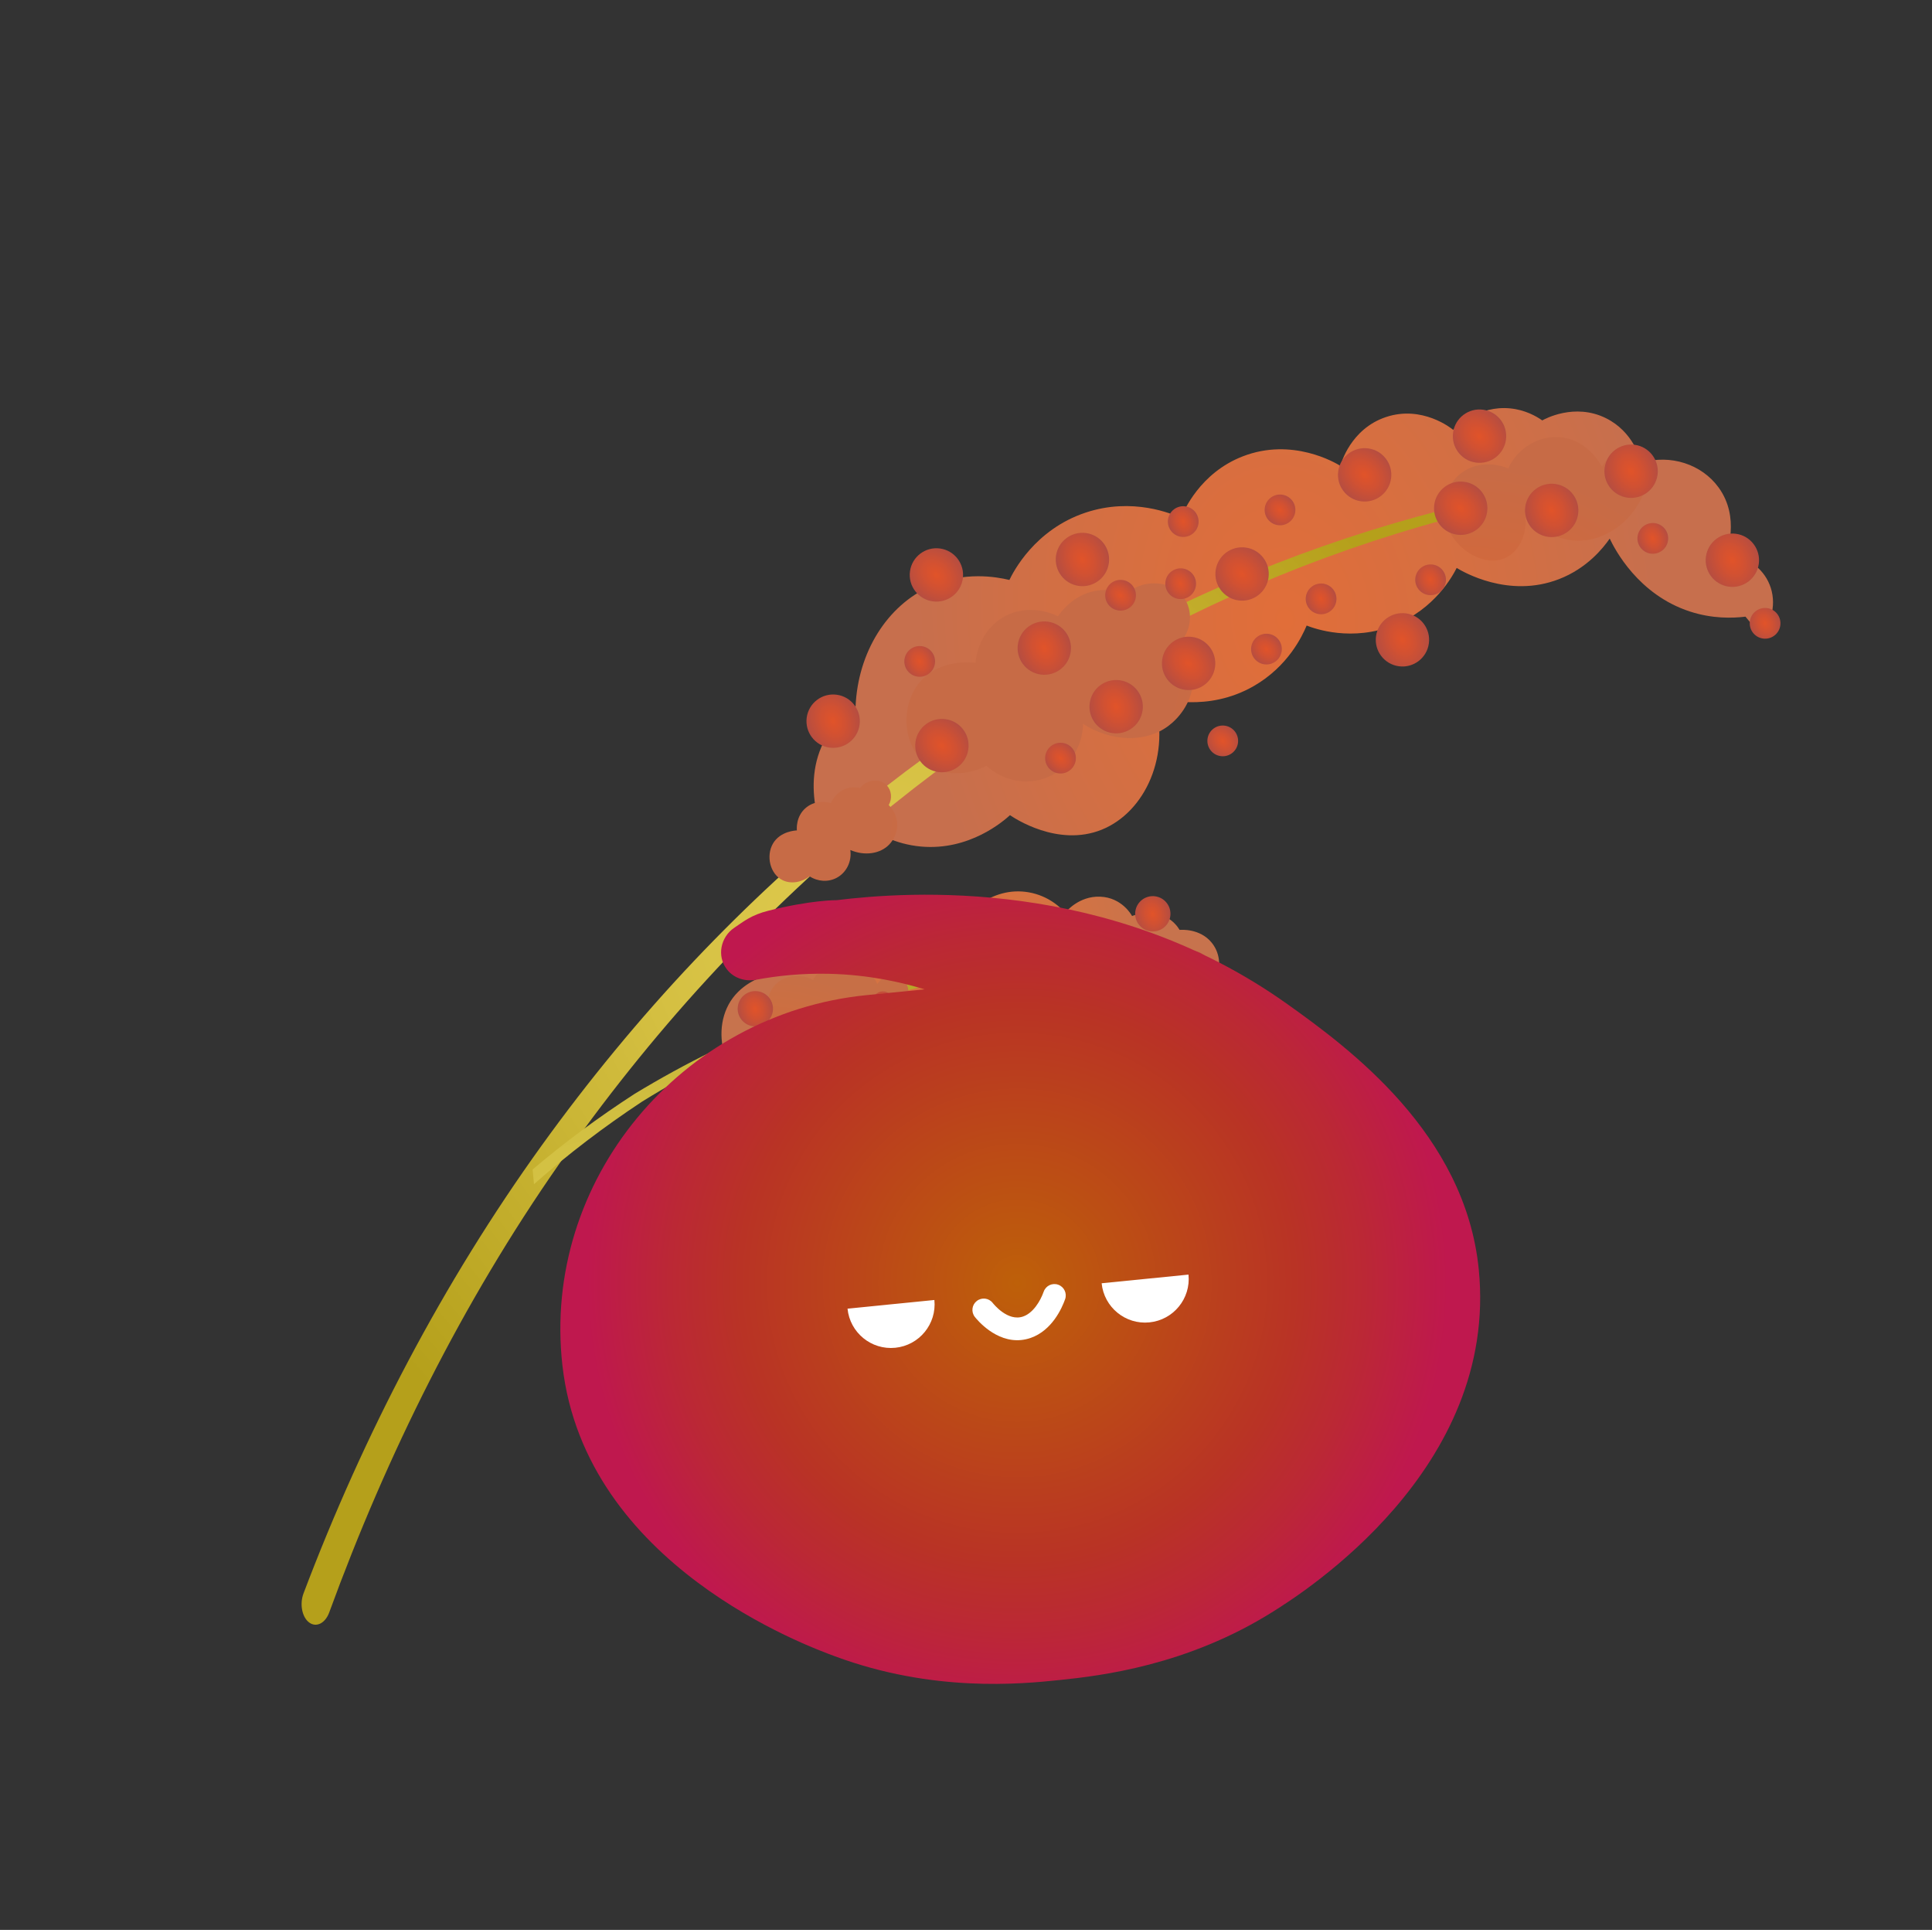 <svg width="801" height="800" viewBox="0 0 801 800" fill="none" xmlns="http://www.w3.org/2000/svg">
<rect x="0" y="0" width="801" height="800" fill="#333333" stroke="none"/>
<path d="M729.925 263.163C727.838 260.646 725.75 258.139 723.663 255.622C718.243 256.281 709.934 256.513 700.648 253.493C679.101 246.488 669.452 227.58 667.379 223.268C664.65 227.194 658.022 235.55 646.36 240.066C625.41 248.193 606.376 236.921 603.937 235.425C602.203 238.861 594.855 252.398 578.177 259.113C560.582 266.186 545.115 260.621 541.732 259.309C539.914 263.652 533.984 276.263 519.764 284.415C500.743 295.33 481.626 289.81 478.294 288.787C485.756 312.896 474.837 336.631 456.756 343.931C438.528 351.281 420.3 338.988 418.743 337.906C416.146 340.275 401.971 352.733 381.831 350.918C370.903 349.933 362.987 345.173 359.05 342.381C353.897 345.358 348.735 348.334 343.583 351.301C342.308 348.825 330.946 325.927 342.434 305.843C346.032 299.554 350.826 295.367 354.724 292.702C355.74 270.373 367.717 250.991 385.943 242.924C399.774 236.798 412.916 239.076 418.497 240.407C420.024 237.225 428.949 219.484 450.192 212.457C469.626 206.03 485.969 213.007 489.626 214.68C490.727 211.954 497.402 196.115 515.199 189.19C535.769 181.183 553.712 191.872 555.722 193.116C556 192.044 560.016 177.788 574.555 172.9C589.615 167.83 601.771 177.584 602.459 178.162C603.928 176.729 613.109 168.006 626.135 169.289C632.36 169.901 636.962 172.552 639.421 174.272C640.439 173.695 652.775 166.919 665.756 173.314C677.111 178.91 680.072 190.207 680.467 191.816C692.619 188.215 705.536 192.43 712.546 202.103C721.577 214.557 715.843 229.193 715.493 230.054C722.975 230.182 729.775 234.396 733.053 240.962C736.647 248.168 735.414 257.002 729.925 263.163Z" fill="url(#paint0_radial_4822_3202)"/>
<path d="M136.525 668.321C160.567 602.58 191.839 539.839 231.562 482.881C250.21 456.148 270.916 430.162 292.933 406.163C314.085 383.105 337.193 361.012 361.228 340.994C384.34 321.748 409.229 303.674 434.71 287.751C459.253 272.415 485.271 258.474 511.686 246.635C561.731 224.201 614.993 208.629 669.521 200.598C670.345 200.479 670.954 199.715 670.875 198.897C670.796 198.078 670.057 197.503 669.234 197.612C614.396 204.812 560.693 219.628 510.128 241.364C483.408 252.848 457.044 266.45 432.14 281.473C406.256 297.089 380.952 314.883 357.41 333.879C332.893 353.659 309.298 375.544 287.647 398.422C265.095 422.268 243.82 448.135 224.619 474.782C183.633 531.667 150.761 594.673 125.839 660.505C124.159 664.948 125.228 670.394 128.189 672.577C131.14 674.759 134.839 672.884 136.476 668.456C136.49 668.427 136.493 668.408 136.507 668.379C136.511 668.349 136.513 668.34 136.525 668.321Z" fill="url(#paint1_radial_4822_3202)"/>
<path d="M490.964 247.891C486.661 241.516 478.441 240.953 473.217 242.609C470.241 243.553 468.152 245.244 466.928 246.439C464.725 245.501 460.7 244.161 455.722 244.689C445.325 245.796 439.541 254.106 438.628 255.465C437.998 255.126 426.906 249.455 415.933 255.863C405.345 262.04 404.512 273.847 404.46 274.738C403.529 274.61 389.485 272.874 381.211 282.923C373.156 292.709 374.022 309.492 384.445 316.878C391.169 321.646 400.712 321.684 408.958 317.426C415.479 323.378 424.59 325.466 432.721 322.777C442.206 319.637 448.817 310.521 449.051 300.066C460.863 307.622 474.974 307.914 484.324 300.981C488.414 297.949 493.741 291.937 494.632 283.238C495.562 274.109 491.053 267.464 489.814 265.76C494.112 260.475 494.512 253.152 490.964 247.891Z" fill="url(#paint2_radial_4822_3202)"/>
<path d="M678.99 189.04C674.395 186.047 667.262 187.713 664.148 193.483C663.841 192.855 658.466 182.377 646.99 181.266C638.074 180.406 629.292 185.56 625.283 194.175C618.335 191.263 610.581 192.157 605.22 196.579C597.697 202.784 597.246 214.007 601.621 221.552C606.117 229.315 617.008 235.423 625.097 230.759C630.577 227.605 633.482 220.262 632.256 212.503C633.491 214.096 641.028 223.528 653.205 224.089C665.743 224.669 678.048 215.618 682.564 201.612C684.411 196.758 682.733 191.481 678.99 189.04Z" fill="url(#paint3_radial_4822_3202)"/>
<path d="M611.899 191.752C617.95 192.582 623.529 188.35 624.36 182.298C625.191 176.247 620.958 170.668 614.907 169.837C608.855 169.007 603.276 173.239 602.445 179.291C601.615 185.342 605.847 190.921 611.899 191.752Z" fill="url(#paint4_radial_4822_3202)"/>
<path d="M604.102 221.639C610.154 222.47 615.733 218.237 616.563 212.186C617.394 206.134 613.161 200.555 607.11 199.725C601.058 198.894 595.479 203.126 594.649 209.178C593.818 215.23 598.05 220.809 604.102 221.639Z" fill="url(#paint5_radial_4822_3202)"/>
<path d="M564.274 207.795C570.325 208.626 575.904 204.393 576.735 198.342C577.566 192.29 573.333 186.711 567.282 185.881C561.23 185.05 555.651 189.283 554.82 195.334C553.99 201.386 558.222 206.965 564.274 207.795Z" fill="url(#paint6_radial_4822_3202)"/>
<path d="M513.457 248.887C519.509 249.718 525.088 245.485 525.919 239.434C526.749 233.382 522.517 227.803 516.465 226.973C510.414 226.142 504.835 230.374 504.004 236.426C503.173 242.478 507.406 248.057 513.457 248.887Z" fill="url(#paint7_radial_4822_3202)"/>
<path d="M491.291 285.949C497.343 286.779 502.922 282.547 503.753 276.495C504.583 270.444 500.351 264.865 494.299 264.034C488.248 263.204 482.669 267.436 481.838 273.488C481.007 279.539 485.24 285.118 491.291 285.949Z" fill="url(#paint8_radial_4822_3202)"/>
<path d="M386.725 249.28C392.777 250.11 398.356 245.878 399.186 239.826C400.017 233.775 395.784 228.196 389.733 227.365C383.681 226.535 378.102 230.767 377.272 236.819C376.441 242.87 380.674 248.449 386.725 249.28Z" fill="url(#paint9_radial_4822_3202)"/>
<path d="M389.006 320.027C395.058 320.857 400.637 316.625 401.467 310.573C402.298 304.522 398.065 298.943 392.014 298.112C385.962 297.282 380.383 301.514 379.553 307.566C378.722 313.617 382.955 319.196 389.006 320.027Z" fill="url(#paint10_radial_4822_3202)"/>
<path d="M438.817 320.575C442.302 321.053 445.515 318.615 445.994 315.13C446.472 311.645 444.035 308.431 440.549 307.953C437.064 307.475 433.851 309.912 433.372 313.398C432.894 316.883 435.331 320.096 438.817 320.575Z" fill="url(#paint11_radial_4822_3202)"/>
<path d="M506.081 313.434C509.566 313.912 512.779 311.475 513.258 307.989C513.736 304.504 511.298 301.291 507.813 300.812C504.327 300.334 501.114 302.772 500.636 306.257C500.157 309.743 502.595 312.956 506.081 313.434Z" fill="url(#paint12_radial_4822_3202)"/>
<path d="M463.715 253.063C467.201 253.541 470.414 251.104 470.892 247.618C471.371 244.133 468.933 240.92 465.448 240.441C461.962 239.963 458.749 242.401 458.271 245.886C457.792 249.371 460.23 252.585 463.715 253.063Z" fill="url(#paint13_radial_4822_3202)"/>
<path d="M524.204 275.375C527.689 275.853 530.902 273.415 531.381 269.93C531.859 266.444 529.421 263.231 525.936 262.753C522.45 262.274 519.237 264.712 518.759 268.198C518.281 271.683 520.718 274.896 524.204 275.375Z" fill="url(#paint14_radial_4822_3202)"/>
<path d="M529.821 217.683C533.306 218.161 536.519 215.724 536.998 212.238C537.476 208.753 535.038 205.54 531.553 205.061C528.068 204.583 524.854 207.021 524.376 210.506C523.898 213.992 526.335 217.205 529.821 217.683Z" fill="url(#paint15_radial_4822_3202)"/>
<path d="M716.729 243.183C722.78 244.014 728.36 239.781 729.19 233.73C730.021 227.678 725.788 222.099 719.737 221.268C713.685 220.438 708.106 224.67 707.275 230.722C706.445 236.773 710.677 242.353 716.729 243.183Z" fill="url(#paint16_radial_4822_3202)"/>
<path d="M641.821 222.537C647.872 223.367 653.451 219.135 654.282 213.083C655.112 207.032 650.88 201.453 644.828 200.622C638.777 199.791 633.198 204.024 632.367 210.075C631.537 216.127 635.769 221.706 641.821 222.537Z" fill="url(#paint17_radial_4822_3202)"/>
<path d="M674.747 206.291C680.798 207.122 686.377 202.89 687.208 196.838C688.038 190.786 683.806 185.207 677.754 184.377C671.703 183.546 666.124 187.779 665.293 193.83C664.463 199.882 668.695 205.461 674.747 206.291Z" fill="url(#paint18_radial_4822_3202)"/>
<path d="M579.944 276.181C585.995 277.012 591.574 272.779 592.405 266.728C593.235 260.676 589.003 255.097 582.951 254.267C576.9 253.436 571.321 257.668 570.49 263.72C569.66 269.772 573.892 275.351 579.944 276.181Z" fill="url(#paint19_radial_4822_3202)"/>
<path d="M461.252 303.901C467.304 304.731 472.883 300.499 473.714 294.447C474.544 288.396 470.312 282.817 464.26 281.986C458.208 281.156 452.629 285.388 451.799 291.44C450.968 297.491 455.201 303.07 461.252 303.901Z" fill="url(#paint20_radial_4822_3202)"/>
<path d="M431.456 279.613C437.507 280.443 443.086 276.211 443.917 270.159C444.747 264.108 440.515 258.529 434.463 257.698C428.412 256.868 422.833 261.1 422.002 267.152C421.172 273.203 425.404 278.782 431.456 279.613Z" fill="url(#paint21_radial_4822_3202)"/>
<path d="M447.266 242.881C453.318 243.712 458.897 239.479 459.727 233.428C460.558 227.376 456.325 221.797 450.274 220.967C444.222 220.136 438.643 224.369 437.813 230.42C436.982 236.472 441.215 242.051 447.266 242.881Z" fill="url(#paint22_radial_4822_3202)"/>
<path d="M343.914 309.902C349.966 310.732 355.545 306.5 356.376 300.448C357.206 294.397 352.974 288.818 346.922 287.987C340.871 287.157 335.292 291.389 334.461 297.441C333.63 303.492 337.863 309.071 343.914 309.902Z" fill="url(#paint23_radial_4822_3202)"/>
<path d="M380.434 280.484C383.919 280.962 387.133 278.525 387.611 275.039C388.089 271.554 385.652 268.341 382.166 267.862C378.681 267.384 375.468 269.822 374.989 273.307C374.511 276.792 376.949 280.006 380.434 280.484Z" fill="url(#paint24_radial_4822_3202)"/>
<path d="M592.252 246.65C595.738 247.128 598.951 244.691 599.429 241.205C599.908 237.72 597.47 234.507 593.985 234.028C590.499 233.55 587.286 235.988 586.808 239.473C586.329 242.958 588.767 246.172 592.252 246.65Z" fill="url(#paint25_radial_4822_3202)"/>
<path d="M489.7 222.523C493.185 223.001 496.398 220.564 496.877 217.078C497.355 213.593 494.917 210.38 491.432 209.901C487.947 209.423 484.733 211.861 484.255 215.346C483.777 218.831 486.214 222.045 489.7 222.523Z" fill="url(#paint26_radial_4822_3202)"/>
<path d="M488.637 248.277C492.123 248.755 495.336 246.318 495.814 242.832C496.292 239.347 493.855 236.134 490.369 235.655C486.884 235.177 483.671 237.615 483.192 241.1C482.714 244.585 485.152 247.799 488.637 248.277Z" fill="url(#paint27_radial_4822_3202)"/>
<path d="M546.854 254.56C550.339 255.038 553.553 252.601 554.031 249.115C554.509 245.63 552.072 242.417 548.586 241.938C545.101 241.46 541.888 243.898 541.409 247.383C540.931 250.868 543.369 254.082 546.854 254.56Z" fill="url(#paint28_radial_4822_3202)"/>
<path d="M684.381 229.488C687.867 229.966 691.08 227.528 691.558 224.043C692.037 220.558 689.599 217.344 686.114 216.866C682.628 216.388 679.415 218.825 678.937 222.311C678.458 225.796 680.896 229.009 684.381 229.488Z" fill="url(#paint29_radial_4822_3202)"/>
<path d="M730.936 264.695C734.421 265.173 737.635 262.735 738.113 259.25C738.591 255.765 736.154 252.552 732.668 252.073C729.183 251.595 725.97 254.032 725.491 257.518C725.013 261.003 727.451 264.216 730.936 264.695Z" fill="url(#paint30_radial_4822_3202)"/>
<path d="M367.631 325.522C365.197 322.957 361.423 323.317 359.176 324.462C357.896 325.114 357.072 326.041 356.612 326.674C355.537 326.415 353.61 326.111 351.396 326.725C346.759 328.007 344.757 332.224 344.451 332.908C344.142 332.805 338.678 331.066 334.178 334.799C329.838 338.403 330.346 343.822 330.391 344.232C329.955 344.243 323.447 344.52 320.455 349.702C317.531 354.751 319.199 362.308 324.48 364.87C327.896 366.53 332.231 365.833 335.652 363.264C339.062 365.478 343.357 365.735 346.839 363.901C350.907 361.764 353.22 357.126 352.541 352.359C358.471 354.899 364.908 353.965 368.626 350.115C370.25 348.43 372.224 345.3 371.967 341.288C371.708 337.073 369.147 334.4 368.463 333.721C370.007 331.006 369.641 327.645 367.631 325.522Z" fill="url(#paint31_radial_4822_3202)"/>
<path d="M491.562 415.175C489.375 416.48 484.266 418.988 477.706 418.906C470.219 418.817 462.132 414.194 457.553 408.287C455.971 409.664 449.582 414.955 439.808 415.42C429.496 415.913 422.502 410.683 420.98 409.485C419.243 411.407 413.746 416.749 405.093 418.973C397.705 420.876 389.076 419.329 382.403 415.657C382.534 427.576 374.819 439.366 363.028 441.947C356.035 443.48 348.417 439.78 343.346 435.107C336.84 438.969 329.054 440.686 321.635 439.143C315.767 437.923 311.849 434.842 309.959 433.099C306.751 434.405 303.561 435.734 300.367 437.092C297.867 428.684 298.981 419.096 304.916 412.33C307.739 409.114 311.029 407.133 313.606 405.933C317.299 394.62 326.845 384.049 338.788 381.459C347.578 379.557 354.711 382.009 357.61 383.316C363.999 376.481 372.091 373.342 380.398 372.241C387.44 371.31 395.618 373.937 401.692 378.737C406.662 373.413 413.637 369.879 420.811 369.531C428.655 369.154 436.32 372.366 441.624 378.363C442.004 377.87 447.316 371.382 456.074 371.696C465.144 372.022 469.132 379.302 469.347 379.715C470.434 379.299 477.25 376.853 483.55 380.221C486.569 381.836 488.236 384.104 489.058 385.469C489.703 385.406 497.557 384.808 502.397 390.802C506.625 396.035 505.326 402.115 505.137 402.977C506.666 409.193 503.76 414.85 499.493 416.374C495.824 417.658 492.215 415.567 491.562 415.175Z" fill="url(#paint32_radial_4822_3202)"/>
<path d="M488.728 398.09C434.577 394.918 381.206 402.461 329.708 420.769C306.403 429.733 284.339 440.534 262.998 453.502C248.152 463.123 234.188 473.45 220.836 484.76C221.01 486.803 221.194 488.847 221.379 490.881C235.526 478.408 250.35 467.109 266.232 456.631C287.202 443.652 308.895 432.831 331.837 423.787C382.71 405.252 435.138 397.74 489.186 400.121C490.088 400.174 490.719 399.766 490.584 399.203C490.448 398.649 489.62 398.142 488.728 398.09Z" fill="url(#paint33_radial_4822_3202)"/>
<path d="M374.1 405.696C371.126 403.391 366.159 404.132 363.704 407.903C363.533 407.456 360.45 399.987 352.658 398.585C346.61 397.492 340.32 400.525 337.09 406.189C332.5 403.813 327.147 403.986 323.232 406.699C317.741 410.518 316.803 418.162 319.372 423.571C321.994 429.099 328.741 433.336 334.911 431.185C341.081 429.033 342.689 421.876 342.781 421.424C343.302 422.626 344.567 425.03 347.221 426.656C348.152 427.228 350.366 428.38 354.508 428.201C361.911 427.875 371.917 422.708 375.842 414.485C377.371 411.283 376.516 407.582 374.1 405.696Z" fill="url(#paint34_radial_4822_3202)"/>
<path d="M493.242 408.672C497.247 409.222 500.94 406.421 501.489 402.415C502.039 398.41 499.238 394.718 495.232 394.168C491.227 393.618 487.535 396.42 486.985 400.425C486.435 404.43 489.237 408.122 493.242 408.672Z" fill="url(#paint35_radial_4822_3202)"/>
<path d="M476.957 386.048C480.962 386.598 484.654 383.797 485.204 379.791C485.754 375.786 482.953 372.094 478.947 371.544C474.942 370.994 471.25 373.796 470.7 377.801C470.15 381.806 472.952 385.498 476.957 386.048Z" fill="url(#paint36_radial_4822_3202)"/>
<path d="M432.931 400.668C436.937 401.218 440.629 398.417 441.179 394.412C441.728 390.406 438.927 386.714 434.922 386.164C430.917 385.615 427.224 388.416 426.675 392.421C426.125 396.426 428.926 400.119 432.931 400.668Z" fill="url(#paint37_radial_4822_3202)"/>
<path d="M406.791 413.948C410.796 414.497 414.488 411.696 415.038 407.691C415.588 403.686 412.786 399.993 408.781 399.444C404.776 398.894 401.084 401.695 400.534 405.7C399.984 409.705 402.786 413.398 406.791 413.948Z" fill="url(#paint38_radial_4822_3202)"/>
<path d="M372.892 400.15C376.897 400.699 380.59 397.898 381.14 393.893C381.689 389.888 378.888 386.195 374.883 385.646C370.878 385.096 367.185 387.897 366.636 391.902C366.086 395.908 368.887 399.6 372.892 400.15Z" fill="url(#paint39_radial_4822_3202)"/>
<path d="M312.166 425.408C316.171 425.957 319.863 423.156 320.413 419.151C320.963 415.146 318.161 411.453 314.156 410.903C310.151 410.354 306.459 413.155 305.909 417.16C305.359 421.165 308.161 424.858 312.166 425.408Z" fill="url(#paint40_radial_4822_3202)"/>
<path d="M339.308 435.764C343.313 436.314 347.006 433.512 347.556 429.507C348.105 425.502 345.304 421.81 341.299 421.26C337.294 420.71 333.601 423.511 333.052 427.517C332.502 431.522 335.303 435.214 339.308 435.764Z" fill="url(#paint41_radial_4822_3202)"/>
<path d="M365.454 419.346C367.757 419.662 369.881 418.051 370.197 415.747C370.513 413.444 368.902 411.32 366.599 411.004C364.295 410.688 362.171 412.299 361.855 414.603C361.539 416.906 363.15 419.03 365.454 419.346Z" fill="url(#paint42_radial_4822_3202)"/>
<path d="M384.973 426.347C387.277 426.663 389.4 425.052 389.717 422.748C390.033 420.445 388.422 418.321 386.118 418.005C383.815 417.689 381.691 419.3 381.375 421.604C381.059 423.907 382.67 426.031 384.973 426.347Z" fill="url(#paint43_radial_4822_3202)"/>
<path d="M401.344 388.116C403.648 388.433 405.772 386.821 406.088 384.518C406.404 382.214 404.793 380.091 402.489 379.775C400.186 379.458 398.062 381.07 397.746 383.373C397.43 385.677 399.041 387.8 401.344 388.116Z" fill="url(#paint44_radial_4822_3202)"/>
<path d="M452.135 412.459C454.439 412.775 456.563 411.164 456.879 408.861C457.195 406.557 455.584 404.433 453.28 404.117C450.977 403.801 448.853 405.412 448.537 407.716C448.221 410.019 449.832 412.143 452.135 412.459Z" fill="url(#paint45_radial_4822_3202)"/>
<path d="M459.729 395.736C462.033 396.052 464.156 394.441 464.472 392.137C464.789 389.834 463.178 387.71 460.874 387.394C458.57 387.078 456.447 388.689 456.131 390.992C455.815 393.296 457.426 395.419 459.729 395.736Z" fill="url(#paint46_radial_4822_3202)"/>
<path d="M613.09 526.193C607.498 469.91 559.349 434.49 533.737 416.236C459.771 363.517 376.466 369.527 346.909 373.143C346.909 373.143 336.593 372.998 318.603 377.508C311.475 379.296 308.43 381.911 304.454 384.57C298.755 388.385 297.124 396.296 301.305 401.738C301.34 401.784 301.375 401.831 301.41 401.878C301.433 401.906 301.455 401.934 301.478 401.962C304.295 405.509 308.973 406.971 313.422 406.135C321.818 404.563 332.141 403.381 343.909 403.672C360.158 404.069 373.629 407.125 383.313 410.107C375.273 410.911 367.233 411.714 359.193 412.517C282.465 420.182 224.507 489.385 233.177 566.013C242.554 648.922 335.182 682.511 346.275 686.619C386.661 701.568 422.761 698.163 439.648 696.386C456.277 694.634 492.202 690.482 527.894 668.003C540.026 660.37 621.338 609.164 613.09 526.193Z" fill="url(#paint47_radial_4822_3202)"/>
<path d="M423.368 555.475C412.851 556.526 405.105 547.099 404.161 545.897C402.56 543.856 402.918 540.896 404.969 539.294C407.02 537.692 409.98 538.05 411.572 540.102C411.824 540.418 417.787 547.993 424.212 545.713C428.291 544.291 431.285 539.459 432.72 535.406C433.591 532.958 436.266 531.675 438.736 532.554C441.185 533.425 442.459 536.122 441.588 538.571C440.239 542.364 436.139 551.526 427.302 554.61C425.97 555.065 424.652 555.347 423.368 555.475Z" fill="white"/>
<path d="M371.182 558.688C381.123 557.695 388.388 548.829 387.394 538.878L351.383 542.476C352.377 552.426 361.242 559.681 371.182 558.688Z" fill="white"/>
<path d="M476.538 548.164C486.478 547.171 493.743 538.305 492.749 528.355L456.738 531.952C457.732 541.903 466.597 549.157 476.538 548.164Z" fill="white"/>
<defs>
<radialGradient id="paint0_radial_4822_3202" cx="0" cy="0" r="1" gradientUnits="userSpaceOnUse" gradientTransform="translate(532.88 256.872) rotate(-6.019) scale(153.557 204.447)">
<stop stop-color="#E16E39"/>
<stop offset="0.67" stop-color="#D16F45"/>
<stop offset="1" stop-color="#C76F4D"/>
</radialGradient>
<radialGradient id="paint1_radial_4822_3202" cx="0" cy="0" r="1" gradientUnits="userSpaceOnUse" gradientTransform="translate(372.216 402.596) rotate(-43.185) scale(260.077 346.289)">
<stop stop-color="#E1CD51"/>
<stop offset="0.362" stop-color="#D4BF41"/>
<stop offset="1" stop-color="#B5A01B"/>
</radialGradient>
<radialGradient id="paint2_radial_4822_3202" cx="0" cy="0" r="1" gradientUnits="userSpaceOnUse" gradientTransform="translate(606.498 315.381) rotate(-6.019) scale(123.184 123.184)">
<stop stop-color="#E1672F"/>
<stop offset="0.67" stop-color="#D1693D"/>
<stop offset="1" stop-color="#C76B46"/>
</radialGradient>
<radialGradient id="paint3_radial_4822_3202" cx="0" cy="0" r="1" gradientUnits="userSpaceOnUse" gradientTransform="translate(606.496 315.38) rotate(-6.019) scale(123.184 123.184)">
<stop stop-color="#E1672F"/>
<stop offset="0.67" stop-color="#D1693D"/>
<stop offset="1" stop-color="#C76B46"/>
</radialGradient>
<radialGradient id="paint4_radial_4822_3202" cx="0" cy="0" r="1" gradientUnits="userSpaceOnUse" gradientTransform="translate(613.362 180.846) rotate(-43.184) scale(11.062 14.729)">
<stop stop-color="#E15329"/>
<stop offset="0.43" stop-color="#D15132"/>
<stop offset="1" stop-color="#B54D41"/>
</radialGradient>
<radialGradient id="paint5_radial_4822_3202" cx="0" cy="0" r="1" gradientUnits="userSpaceOnUse" gradientTransform="translate(605.572 210.732) rotate(-43.185) scale(11.062 14.729)">
<stop stop-color="#E15329"/>
<stop offset="0.43" stop-color="#D15132"/>
<stop offset="1" stop-color="#B54D41"/>
</radialGradient>
<radialGradient id="paint6_radial_4822_3202" cx="0" cy="0" r="1" gradientUnits="userSpaceOnUse" gradientTransform="translate(565.737 196.88) rotate(-43.184) scale(11.062 14.729)">
<stop stop-color="#E15329"/>
<stop offset="0.43" stop-color="#D15132"/>
<stop offset="1" stop-color="#B54D41"/>
</radialGradient>
<radialGradient id="paint7_radial_4822_3202" cx="0" cy="0" r="1" gradientUnits="userSpaceOnUse" gradientTransform="translate(514.929 237.978) rotate(-43.185) scale(11.062 14.729)">
<stop stop-color="#E15329"/>
<stop offset="0.43" stop-color="#D15132"/>
<stop offset="1" stop-color="#B54D41"/>
</radialGradient>
<radialGradient id="paint8_radial_4822_3202" cx="0" cy="0" r="1" gradientUnits="userSpaceOnUse" gradientTransform="translate(492.762 275.029) rotate(-43.185) scale(11.062 14.729)">
<stop stop-color="#E15329"/>
<stop offset="0.43" stop-color="#D15132"/>
<stop offset="1" stop-color="#B54D41"/>
</radialGradient>
<radialGradient id="paint9_radial_4822_3202" cx="0" cy="0" r="1" gradientUnits="userSpaceOnUse" gradientTransform="translate(388.194 238.358) rotate(-43.185) scale(11.062 14.729)">
<stop stop-color="#E15329"/>
<stop offset="0.43" stop-color="#D15132"/>
<stop offset="1" stop-color="#B54D41"/>
</radialGradient>
<radialGradient id="paint10_radial_4822_3202" cx="0" cy="0" r="1" gradientUnits="userSpaceOnUse" gradientTransform="translate(390.481 309.111) rotate(-43.185) scale(11.062 14.729)">
<stop stop-color="#E15329"/>
<stop offset="0.43" stop-color="#D15132"/>
<stop offset="1" stop-color="#B54D41"/>
</radialGradient>
<radialGradient id="paint11_radial_4822_3202" cx="0" cy="0" r="1" gradientUnits="userSpaceOnUse" gradientTransform="translate(439.648 314.306) rotate(-43.185) scale(6.369 8.48)">
<stop stop-color="#E15329"/>
<stop offset="0.43" stop-color="#D15132"/>
<stop offset="1" stop-color="#B54D41"/>
</radialGradient>
<radialGradient id="paint12_radial_4822_3202" cx="0" cy="0" r="1" gradientUnits="userSpaceOnUse" gradientTransform="translate(506.915 307.169) rotate(-43.185) scale(6.369 8.48)">
<stop stop-color="#E15329"/>
<stop offset="0.43" stop-color="#D15132"/>
<stop offset="1" stop-color="#B54D41"/>
</radialGradient>
<radialGradient id="paint13_radial_4822_3202" cx="0" cy="0" r="1" gradientUnits="userSpaceOnUse" gradientTransform="translate(464.551 246.794) rotate(-43.184) scale(6.369 8.48)">
<stop stop-color="#E15329"/>
<stop offset="0.43" stop-color="#D15132"/>
<stop offset="1" stop-color="#B54D41"/>
</radialGradient>
<radialGradient id="paint14_radial_4822_3202" cx="0" cy="0" r="1" gradientUnits="userSpaceOnUse" gradientTransform="translate(525.031 269.108) rotate(-43.185) scale(6.369 8.48)">
<stop stop-color="#E15329"/>
<stop offset="0.43" stop-color="#D15132"/>
<stop offset="1" stop-color="#B54D41"/>
</radialGradient>
<radialGradient id="paint15_radial_4822_3202" cx="0" cy="0" r="1" gradientUnits="userSpaceOnUse" gradientTransform="translate(530.653 211.42) rotate(-43.185) scale(6.369 8.48)">
<stop stop-color="#E15329"/>
<stop offset="0.43" stop-color="#D15132"/>
<stop offset="1" stop-color="#B54D41"/>
</radialGradient>
<radialGradient id="paint16_radial_4822_3202" cx="0" cy="0" r="1" gradientUnits="userSpaceOnUse" gradientTransform="translate(718.181 232.195) rotate(-22.664) scale(11.062 14.729)">
<stop stop-color="#E15329"/>
<stop offset="0.43" stop-color="#D15132"/>
<stop offset="1" stop-color="#B54D41"/>
</radialGradient>
<radialGradient id="paint17_radial_4822_3202" cx="0" cy="0" r="1" gradientUnits="userSpaceOnUse" gradientTransform="translate(643.271 211.549) rotate(-22.664) scale(11.062 14.729)">
<stop stop-color="#E15329"/>
<stop offset="0.43" stop-color="#D15132"/>
<stop offset="1" stop-color="#B54D41"/>
</radialGradient>
<radialGradient id="paint18_radial_4822_3202" cx="0" cy="0" r="1" gradientUnits="userSpaceOnUse" gradientTransform="translate(676.201 195.314) rotate(-22.664) scale(11.062 14.729)">
<stop stop-color="#E15329"/>
<stop offset="0.43" stop-color="#D15132"/>
<stop offset="1" stop-color="#B54D41"/>
</radialGradient>
<radialGradient id="paint19_radial_4822_3202" cx="0" cy="0" r="1" gradientUnits="userSpaceOnUse" gradientTransform="translate(581.403 265.199) rotate(-22.664) scale(11.062 14.729)">
<stop stop-color="#E15329"/>
<stop offset="0.43" stop-color="#D15132"/>
<stop offset="1" stop-color="#B54D41"/>
</radialGradient>
<radialGradient id="paint20_radial_4822_3202" cx="0" cy="0" r="1" gradientUnits="userSpaceOnUse" gradientTransform="translate(462.705 292.916) rotate(-22.664) scale(11.062 14.729)">
<stop stop-color="#E15329"/>
<stop offset="0.43" stop-color="#D15132"/>
<stop offset="1" stop-color="#B54D41"/>
</radialGradient>
<radialGradient id="paint21_radial_4822_3202" cx="0" cy="0" r="1" gradientUnits="userSpaceOnUse" gradientTransform="translate(432.914 268.626) rotate(-22.664) scale(11.062 14.729)">
<stop stop-color="#E15329"/>
<stop offset="0.43" stop-color="#D15132"/>
<stop offset="1" stop-color="#B54D41"/>
</radialGradient>
<radialGradient id="paint22_radial_4822_3202" cx="0" cy="0" r="1" gradientUnits="userSpaceOnUse" gradientTransform="translate(448.723 231.895) rotate(-22.664) scale(11.062 14.729)">
<stop stop-color="#E15329"/>
<stop offset="0.43" stop-color="#D15132"/>
<stop offset="1" stop-color="#B54D41"/>
</radialGradient>
<radialGradient id="paint23_radial_4822_3202" cx="0" cy="0" r="1" gradientUnits="userSpaceOnUse" gradientTransform="translate(345.38 298.916) rotate(-22.664) scale(11.062 14.729)">
<stop stop-color="#E15329"/>
<stop offset="0.43" stop-color="#D15132"/>
<stop offset="1" stop-color="#B54D41"/>
</radialGradient>
<radialGradient id="paint24_radial_4822_3202" cx="0" cy="0" r="1" gradientUnits="userSpaceOnUse" gradientTransform="translate(381.256 274.144) rotate(-22.664) scale(6.369 8.48)">
<stop stop-color="#E15329"/>
<stop offset="0.43" stop-color="#D15132"/>
<stop offset="1" stop-color="#B54D41"/>
</radialGradient>
<radialGradient id="paint25_radial_4822_3202" cx="0" cy="0" r="1" gradientUnits="userSpaceOnUse" gradientTransform="translate(593.073 240.311) rotate(-22.664) scale(6.369 8.48)">
<stop stop-color="#E15329"/>
<stop offset="0.43" stop-color="#D15132"/>
<stop offset="1" stop-color="#B54D41"/>
</radialGradient>
<radialGradient id="paint26_radial_4822_3202" cx="0" cy="0" r="1" gradientUnits="userSpaceOnUse" gradientTransform="translate(490.516 216.186) rotate(-22.664) scale(6.369 8.48)">
<stop stop-color="#E15329"/>
<stop offset="0.43" stop-color="#D15132"/>
<stop offset="1" stop-color="#B54D41"/>
</radialGradient>
<radialGradient id="paint27_radial_4822_3202" cx="0" cy="0" r="1" gradientUnits="userSpaceOnUse" gradientTransform="translate(489.459 241.942) rotate(-22.664) scale(6.369 8.48)">
<stop stop-color="#E15329"/>
<stop offset="0.43" stop-color="#D15132"/>
<stop offset="1" stop-color="#B54D41"/>
</radialGradient>
<radialGradient id="paint28_radial_4822_3202" cx="0" cy="0" r="1" gradientUnits="userSpaceOnUse" gradientTransform="translate(547.671 248.218) rotate(-22.664) scale(6.369 8.48)">
<stop stop-color="#E15329"/>
<stop offset="0.43" stop-color="#D15132"/>
<stop offset="1" stop-color="#B54D41"/>
</radialGradient>
<radialGradient id="paint29_radial_4822_3202" cx="0" cy="0" r="1" gradientUnits="userSpaceOnUse" gradientTransform="translate(685.195 223.152) rotate(-22.664) scale(6.369 8.48)">
<stop stop-color="#E15329"/>
<stop offset="0.43" stop-color="#D15132"/>
<stop offset="1" stop-color="#B54D41"/>
</radialGradient>
<radialGradient id="paint30_radial_4822_3202" cx="0" cy="0" r="1" gradientUnits="userSpaceOnUse" gradientTransform="translate(731.75 258.351) rotate(-22.664) scale(6.369 8.48)">
<stop stop-color="#E15329"/>
<stop offset="0.43" stop-color="#D15132"/>
<stop offset="1" stop-color="#B54D41"/>
</radialGradient>
<radialGradient id="paint31_radial_4822_3202" cx="0" cy="0" r="1" gradientUnits="userSpaceOnUse" gradientTransform="translate(425.172 347.438) rotate(-15.451) scale(56.694 56.694)">
<stop stop-color="#E1672F"/>
<stop offset="0.67" stop-color="#D1693D"/>
<stop offset="1" stop-color="#C76B46"/>
</radialGradient>
<radialGradient id="paint32_radial_4822_3202" cx="0" cy="0" r="1" gradientUnits="userSpaceOnUse" gradientTransform="translate(403.418 407.112) rotate(6.227) scale(77.409 103.065)">
<stop stop-color="#E17239"/>
<stop offset="0.67" stop-color="#D17345"/>
<stop offset="1" stop-color="#C7734D"/>
</radialGradient>
<radialGradient id="paint33_radial_4822_3202" cx="0" cy="0" r="1" gradientUnits="userSpaceOnUse" gradientTransform="translate(283.968 548.981) rotate(-57.25) scale(180.589 240.44)">
<stop stop-color="#E1CF51"/>
<stop offset="0.43" stop-color="#D1BF41"/>
<stop offset="1" stop-color="#B5A427"/>
</radialGradient>
<radialGradient id="paint34_radial_4822_3202" cx="0" cy="0" r="1" gradientUnits="userSpaceOnUse" gradientTransform="translate(317.396 487.426) rotate(-1.317) scale(84.264 84.264)">
<stop stop-color="#E16C2F"/>
<stop offset="0.67" stop-color="#D16E3D"/>
<stop offset="1" stop-color="#C76F46"/>
</radialGradient>
<radialGradient id="paint35_radial_4822_3202" cx="0" cy="0" r="1" gradientUnits="userSpaceOnUse" gradientTransform="translate(494.152 401.512) rotate(-14.464) scale(7.315 9.74)">
<stop stop-color="#E15329"/>
<stop offset="0.43" stop-color="#D15132"/>
<stop offset="1" stop-color="#B54D41"/>
</radialGradient>
<radialGradient id="paint36_radial_4822_3202" cx="0" cy="0" r="1" gradientUnits="userSpaceOnUse" gradientTransform="translate(477.868 378.882) rotate(-14.464) scale(7.315 9.74)">
<stop stop-color="#E15329"/>
<stop offset="0.43" stop-color="#D15132"/>
<stop offset="1" stop-color="#B54D41"/>
</radialGradient>
<radialGradient id="paint37_radial_4822_3202" cx="0" cy="0" r="1" gradientUnits="userSpaceOnUse" gradientTransform="translate(433.843 393.506) rotate(-14.464) scale(7.315 9.74)">
<stop stop-color="#E15329"/>
<stop offset="0.43" stop-color="#D15132"/>
<stop offset="1" stop-color="#B54D41"/>
</radialGradient>
<radialGradient id="paint38_radial_4822_3202" cx="0" cy="0" r="1" gradientUnits="userSpaceOnUse" gradientTransform="translate(407.709 406.783) rotate(-14.464) scale(7.315 9.74)">
<stop stop-color="#E15329"/>
<stop offset="0.43" stop-color="#D15132"/>
<stop offset="1" stop-color="#B54D41"/>
</radialGradient>
<radialGradient id="paint39_radial_4822_3202" cx="0" cy="0" r="1" gradientUnits="userSpaceOnUse" gradientTransform="translate(373.81 392.987) rotate(-14.464) scale(7.315 9.74)">
<stop stop-color="#E15329"/>
<stop offset="0.43" stop-color="#D15132"/>
<stop offset="1" stop-color="#B54D41"/>
</radialGradient>
<radialGradient id="paint40_radial_4822_3202" cx="0" cy="0" r="1" gradientUnits="userSpaceOnUse" gradientTransform="translate(313.089 418.239) rotate(-14.464) scale(7.315 9.74)">
<stop stop-color="#E15329"/>
<stop offset="0.43" stop-color="#D15132"/>
<stop offset="1" stop-color="#B54D41"/>
</radialGradient>
<radialGradient id="paint41_radial_4822_3202" cx="0" cy="0" r="1" gradientUnits="userSpaceOnUse" gradientTransform="translate(340.227 428.597) rotate(-14.464) scale(7.315 9.74)">
<stop stop-color="#E15329"/>
<stop offset="0.43" stop-color="#D15132"/>
<stop offset="1" stop-color="#B54D41"/>
</radialGradient>
<radialGradient id="paint42_radial_4822_3202" cx="0" cy="0" r="1" gradientUnits="userSpaceOnUse" gradientTransform="translate(365.946 415.266) rotate(-14.464) scale(4.212 5.608)">
<stop stop-color="#E15329"/>
<stop offset="0.43" stop-color="#D15132"/>
<stop offset="1" stop-color="#B54D41"/>
</radialGradient>
<radialGradient id="paint43_radial_4822_3202" cx="0" cy="0" r="1" gradientUnits="userSpaceOnUse" gradientTransform="translate(385.466 422.264) rotate(-14.464) scale(4.212 5.608)">
<stop stop-color="#E15329"/>
<stop offset="0.43" stop-color="#D15132"/>
<stop offset="1" stop-color="#B54D41"/>
</radialGradient>
<radialGradient id="paint44_radial_4822_3202" cx="0" cy="0" r="1" gradientUnits="userSpaceOnUse" gradientTransform="translate(401.841 384.03) rotate(-14.464) scale(4.212 5.608)">
<stop stop-color="#E15329"/>
<stop offset="0.43" stop-color="#D15132"/>
<stop offset="1" stop-color="#B54D41"/>
</radialGradient>
<radialGradient id="paint45_radial_4822_3202" cx="0" cy="0" r="1" gradientUnits="userSpaceOnUse" gradientTransform="translate(452.63 408.383) rotate(-14.464) scale(4.212 5.608)">
<stop stop-color="#E15329"/>
<stop offset="0.43" stop-color="#D15132"/>
<stop offset="1" stop-color="#B54D41"/>
</radialGradient>
<radialGradient id="paint46_radial_4822_3202" cx="0" cy="0" r="1" gradientUnits="userSpaceOnUse" gradientTransform="translate(460.22 391.658) rotate(-14.464) scale(4.212 5.608)">
<stop stop-color="#E15329"/>
<stop offset="0.43" stop-color="#D15132"/>
<stop offset="1" stop-color="#B54D41"/>
</radialGradient>
<radialGradient id="paint47_radial_4822_3202" cx="0" cy="0" r="1" gradientUnits="userSpaceOnUse" gradientTransform="translate(421.704 531.8) rotate(-5.705) scale(178.733 178.733)">
<stop stop-color="#BE6009"/>
<stop offset="0.645" stop-color="#B93325"/>
<stop offset="0.807" stop-color="#BB2835"/>
<stop offset="1" stop-color="#BF184E"/>
</radialGradient>
</defs>
</svg>
